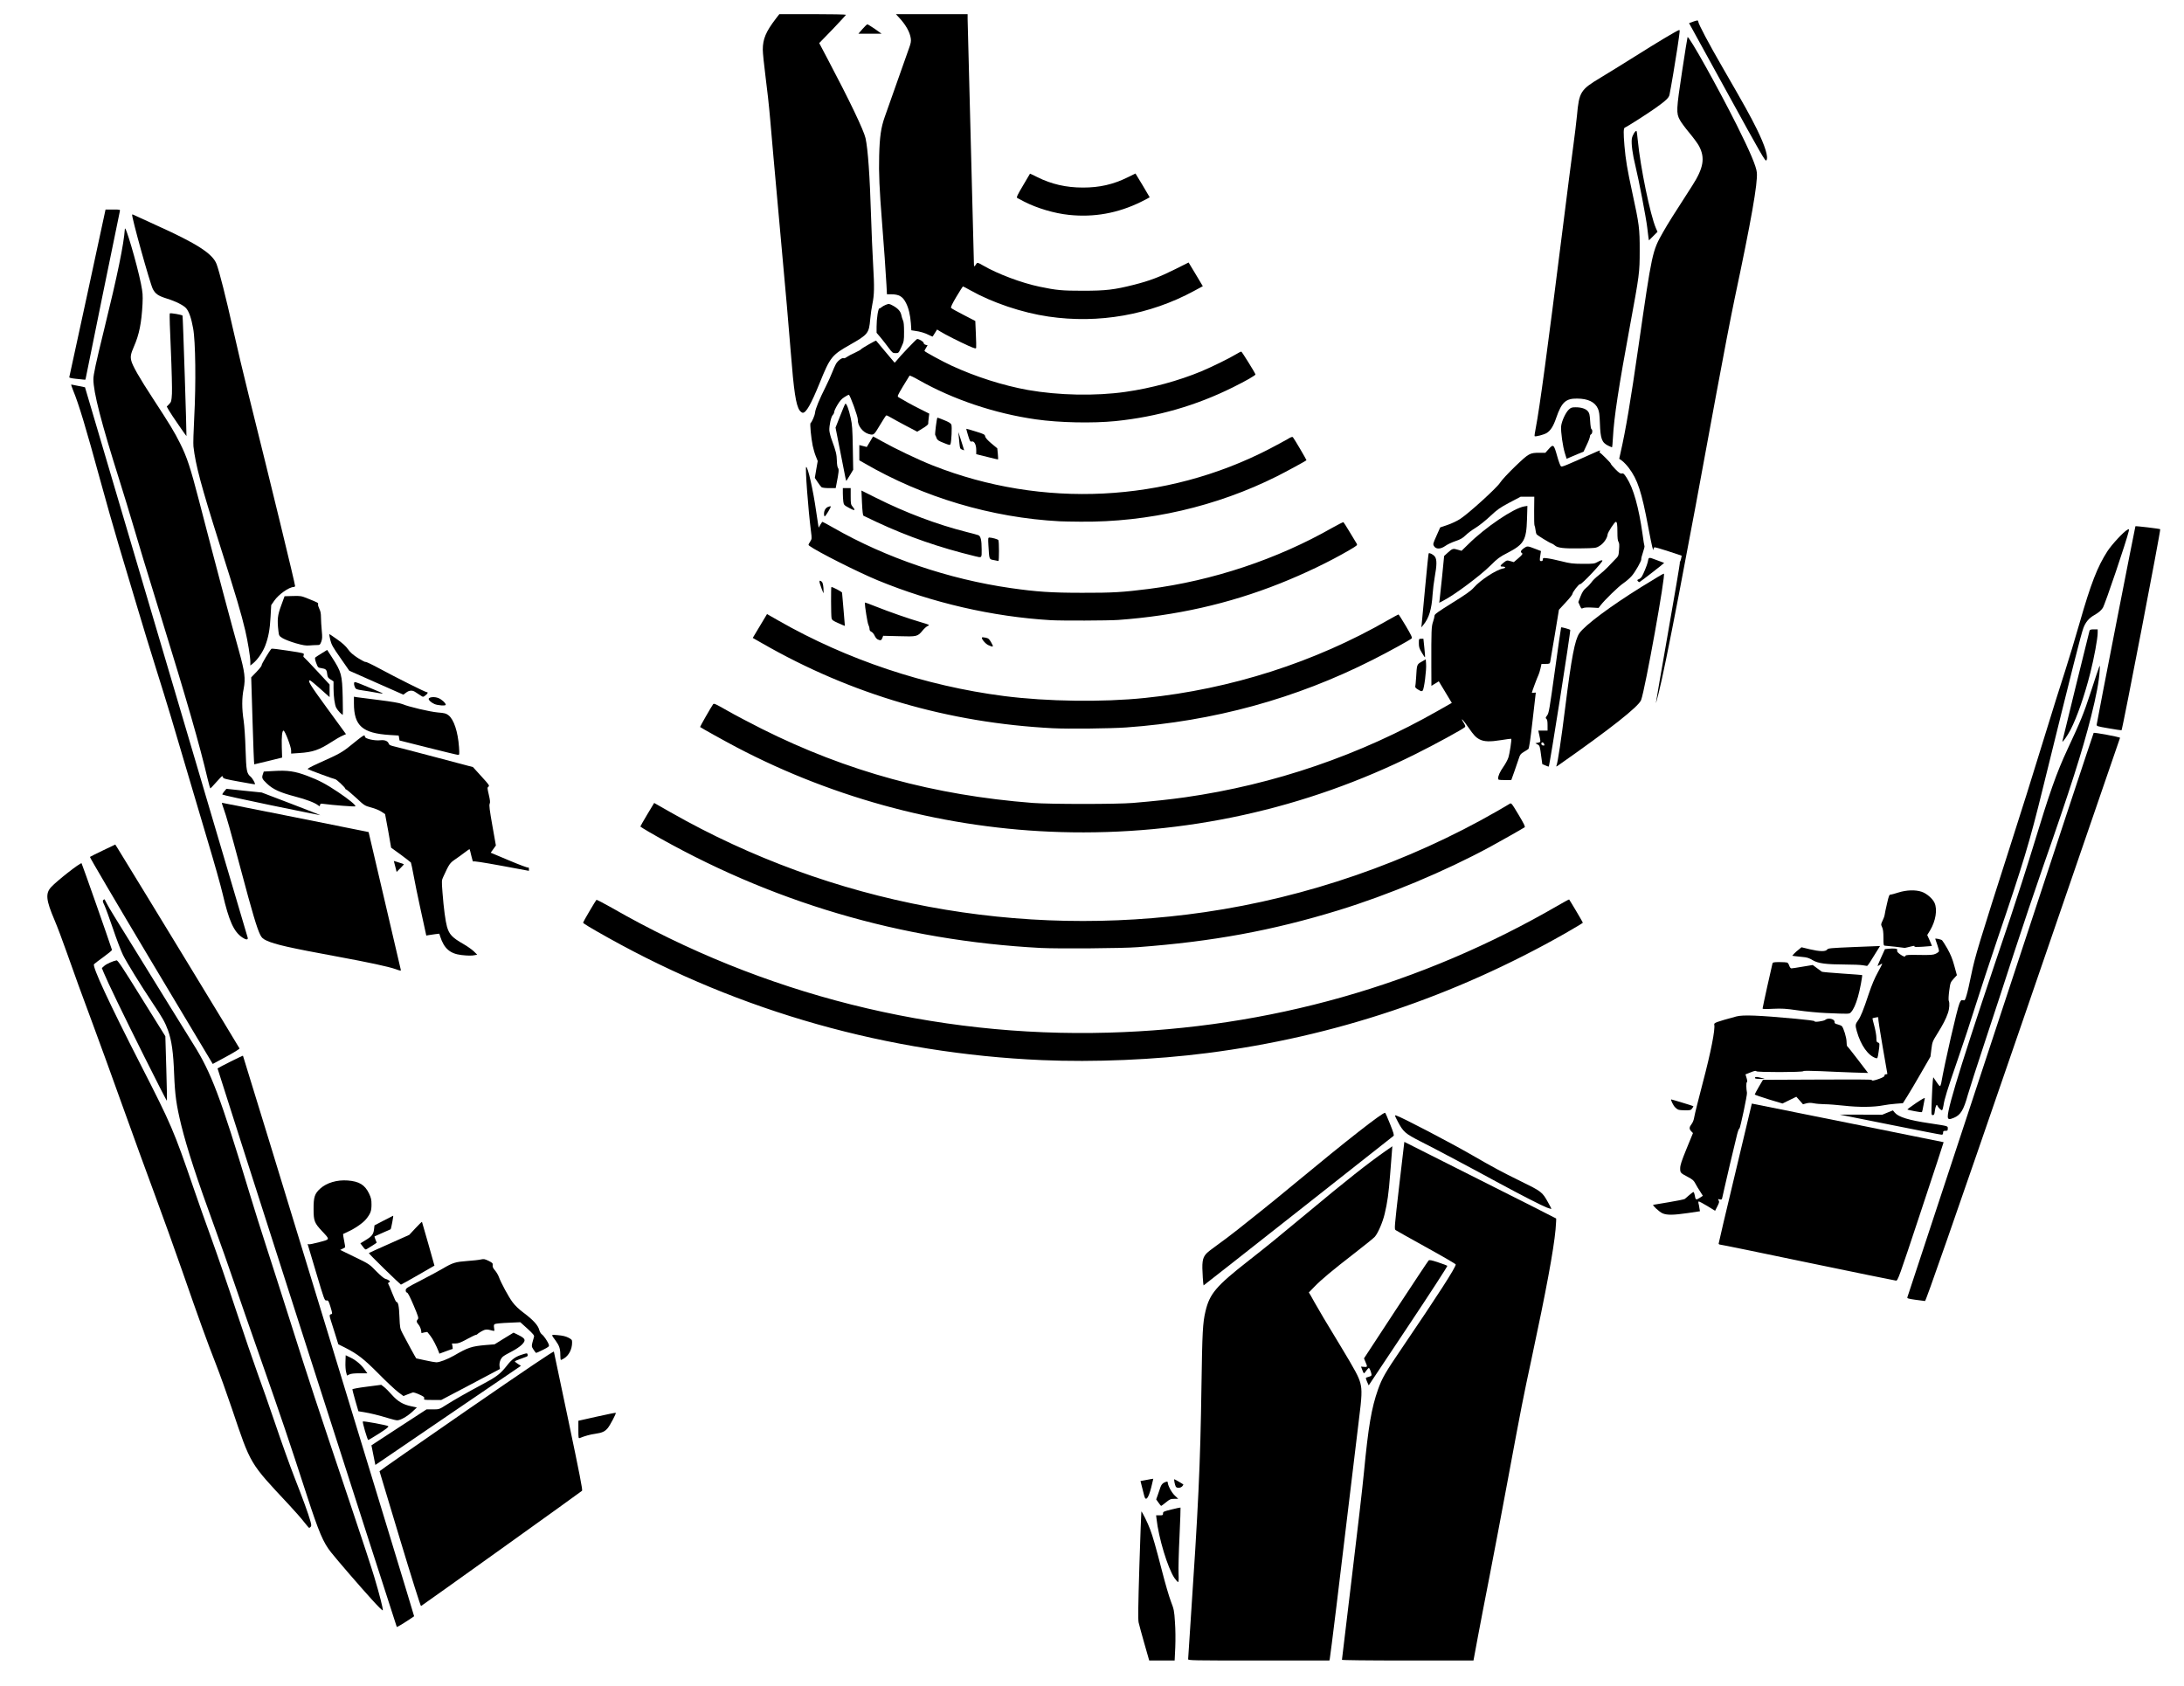 <svg xmlns="http://www.w3.org/2000/svg" id="root" viewBox="0 0 27830 21490">
  <path
    d="M10990 370c29-33 57-60 63-60 7 1 50 28 97 60l84 60h-296l52-60zM14582 20943c-34-120-67-240-73-268-8-38-6-210 10-729 12-374 23-681 25-684 7-6 82 146 111 225 35 92 72 222 154 539 38 149 88 320 111 380 39 102 43 119 52 264 7 93 8 222 4 323l-8 167h-324l-62-217zm558 200c0-10 11-182 25-383 106-1575 130-2077 145-3110 10-672 16-793 51-940 53-224 135-321 549-645 229-179 375-298 750-610 494-412 771-631 999-790l83-58-6 79c-3 43-13 169-22 279-18 240-36 365-70 505-26 108-85 245-126 291-13 15-126 107-253 205-287 222-431 342-518 433l-69 71 20 32c10 18 34 60 52 93 53 95 150 259 331 556 188 311 233 394 254 476 22 85 19 171-20 474-19 151-77 636-130 1079-103 872-232 1921-240 1958l-5 22h-900c-851 0-900-1-900-17zm1960 8c0-6 56-475 125-1043s139-1172 155-1343c57-593 96-821 180-1060 52-144 91-213 300-520 466-686 690-1034 690-1072 0-6-168-104-373-217-206-114-382-213-392-220-19-13-17-29 45-570l65-555 965 486c531 267 967 487 969 490 3 2-1 65-7 140-24 261-120 780-307 1653-109 508-124 584-300 1530-79 426-184 980-233 1230s-116 596-148 768l-58 312h-838c-517 0-838-4-838-9zm-12044-419c-8-13-2287-7114-2284-7117 19-15 321-166 324-162 6 6 2185 7140 2181 7143-83 59-217 142-221 136zm-325-357c-161-178-420-478-512-593-99-123-156-256-309-727-230-708-330-1002-570-1685-144-410-308-882-365-1050s-165-474-240-680c-226-618-350-999-425-1300-63-259-80-379-91-651-10-279-32-431-78-559-38-104-69-158-194-345-157-235-329-514-380-616-25-52-83-202-127-334-45-132-94-266-109-298-23-47-25-59-14-69 7-6 14-9 16-7 1 2 15 29 31 59 30 57 91 157 390 638 98 158 275 445 393 637 119 193 261 422 316 510 229 363 346 674 712 1885 64 212 161 520 215 685s200 622 325 1015c223 706 295 924 762 2315 132 391 263 791 292 890 66 220 113 404 109 425-2 9-62-50-147-145zm365-763c-142-471-259-860-260-864s499-352 1109-774c775-534 1111-761 1113-750 2 8 86 408 187 888 141 672 181 876 172 885-16 16-2039 1464-2052 1469-6 2-125-377-269-854zm9869 496c-85-127-201-508-228-755l-5-43h44c40 0 44-2 44-24s8-26 110-51c61-15 112-26 113-24 2 2-4 168-13 369-10 201-15 413-12 473 3 75 1 107-6 107-6 0-27-24-47-52zm-11092-715c-33-43-120-142-194-221-502-537-481-502-723-1219-63-186-154-441-204-568-114-291-216-573-432-1195-95-272-250-704-345-960s-281-766-413-1135c-132-368-299-830-372-1025-163-439-227-614-342-940-49-140-118-323-153-405-109-256-118-340-42-422 73-79 359-303 386-303 4 0 363 1022 388 1105 1 6-47 46-108 90s-115 85-121 92c-24 29 190 490 599 1290 384 750 419 832 668 1558 56 165 160 458 230 650 70 193 211 602 312 910 102 308 226 670 275 805 50 135 152 427 228 650 75 223 184 527 242 675 110 281 175 459 203 558 13 46 14 61 5 72-7 8-16 15-20 15s-34-35-67-77zm10889-245-29-41 20-56c10-31 26-75 34-99 10-28 25-47 43-57 33-17 50-19 50-5 0 37 48 128 88 166l46 44h-51c-46 0-57 5-106 45-31 25-58 45-61 45s-18-19-34-42zm-181-85c-5-21-18-72-29-114l-19-76 81-15c45-9 82-15 82-14 1 0-11 49-26 109-36 141-70 183-89 110zm401-120c-12-22-25-93-18-93 5 0 102 56 115 67 2 1-4 12-14 23-23 25-71 26-83 3zm-10224-400-25-125 96-63c53-34 211-137 351-229l255-166h80c81 0 81 0 166-54 116-73 265-158 449-256 193-102 244-140 326-244 69-89 115-121 211-149 49-15 51-15 56 4 4 14-1 23-16 28-12 5-50 19-84 31-35 12-63 25-63 29 0 3 18 17 39 31l39 25-797 542c-438 298-855 582-927 632l-131 89-25-125zm-107-308c-19-64-31-118-28-121 8-8 311 47 324 60 9 8-19 31-117 94-71 45-133 82-138 82-4 0-23-52-41-115zm2719-16v-114l236-53c130-29 239-51 241-48 7 7-74 161-103 195-37 44-71 59-159 72-65 9-130 27-197 54-17 7-18-2-18-106zm-2415-145c-131-40-236-65-314-78l-74-12-39-134c-21-74-38-140-38-145 0-6 79-21 184-34l184-24 35 27c20 15 65 60 100 100 76 85 142 124 246 146l73 16-60 56c-66 60-151 108-191 107-15 0-62-11-106-25z"
  />
  <path
    d="M5405 17820c5-16-5-24-62-50-37-17-75-29-83-26-8 2-38 14-67 25l-52 21-68-51c-37-28-149-132-248-233-190-191-268-252-432-335l-82-41-41-132c-23-73-48-153-56-177-18-58-18-68 5-74 18-4 18-8-7-91-25-81-29-87-52-84-24 3-27-4-132-357-59-198-108-361-108-362s6 0 14 3 68-9 134-27c141-37 139-30 37-139-98-105-109-131-109-280-1-155 13-199 85-264 82-74 214-113 349-103 146 11 219 55 272 165 27 57 32 78 32 142 0 82-12 115-70 187-39 48-146 122-231 159-32 14-59 27-61 29s4 40 13 85 15 83 13 85c-2 1-16 9-33 18l-30 15 185 90c184 89 186 90 273 180 52 53 100 93 115 97 15 3 36 13 47 21 19 14 19 16 2 25-13 7-15 14-8 22 5 7 28 61 51 120s45 107 50 107c24 0 35 53 40 190 6 139 7 148 39 210 43 84 172 320 175 320 2 0 54 11 116 25s125 25 140 25c43 0 141-38 226-86 178-103 222-118 403-134l113-9 121-75 121-74 67 33c87 44 93 65 38 121-23 23-79 61-126 85-47 23-98 53-114 66-32 28-50 79-43 126l5 32-374 198-374 197h-112c-107 0-112-1-106-20zm12016-210c-11-24-18-47-15-51 2-4 18-10 35-14s32-12 35-19c6-15-20-89-32-93-5-2-20 13-33 32s-27 35-30 35c-4 0-14-19-22-43l-16-42 38 3c45 5 46 0 19-62l-19-46 405-618c223-339 411-623 418-629 9-10 34-6 121 23 61 20 114 40 118 44 5 4-219 349-497 766l-505 758-20-44zm-13010-123c-7-23-11-81-9-130l3-87 60 29c70 33 136 89 183 155l33 46h-101c-69 0-110 5-129 15l-29 14-11-42zm2729-221c0-79-13-117-59-181-62-84-64-79 28-71 58 5 98 14 132 31 46 24 49 28 49 63 0 85-41 165-104 203-17 10-34 19-38 19-5 0-8-29-8-64z"
  />
  <path
    d="M5591 17227c-30-77-76-166-108-206-20-25-37-47-38-48 0-1-17 2-37 6l-37 9-6-40c-4-21-18-52-31-67-28-33-30-48-10-70 13-14 6-36-53-176-45-106-73-161-84-163s-17-13-17-30c0-25 16-35 193-126 105-54 233-123 282-152 123-73 160-84 308-95 70-5 147-13 172-19 40-9 51-7 101 17 50 25 55 31 52 55-3 20 4 37 28 65 18 21 41 58 50 83 29 79 123 253 174 322 33 45 80 90 144 138 119 89 183 159 197 216 7 25 21 49 34 58 24 16 79 97 89 133 6 20-2 27-73 63-44 22-84 40-88 40-5 0-20-19-34-41-26-40-26-44-14-93 8-28 16-60 20-72 5-16-11-36-84-103l-91-82-152 7c-84 3-161 11-171 16-14 7-16 17-11 50 7 40 6 41-17 35-75-21-96-19-145 9-27 16-50 32-52 36s-10 8-17 8c-8 0-60 25-115 55-80 44-110 55-146 55h-45l7 35c3 19 4 35 1 35s-42 13-87 30l-81 30-8-23zm18816-664c-92-13-107-18-102-32 3-9 538-1629 1187-3601s1183-3588 1187-3591c7-8 335 53 336 63 0 3-556 1620-1235 3592-923 2681-1239 3585-1250 3585-8-1-64-8-123-16zm-9080-280c-13-196-6-248 40-303 14-18 78-68 142-113s181-134 261-197c80-64 213-170 295-235 83-65 278-225 435-355 663-549 1111-900 1150-900 3 0 32 64 63 143 45 113 54 144 44 152-7 6-554 436-1215 958-661 521-1203 947-1205 947s-7-44-10-97zm-10428-112c-112-109-202-201-199-203 3-3 120-56 260-118l255-114 80-86c44-47 81-83 82-80 2 3 38 129 81 281l78 277-210 121c-116 67-214 121-217 121s-97-89-210-199zm18141-81c-602-126-1105-229-1117-229-13-1-23-7-23-13 0-7 95-412 212-899l211-886 1221 245c672 135 1222 246 1223 247 2 1-129 398-290 883-284 858-293 881-317 881-14-1-518-104-1120-229zm-18416-204-32-42 65-40c81-48 102-75 109-139l6-50 115-60c63-33 118-61 123-63 6-2-26 170-33 173-1 1-47 21-102 45s-101 45-103 46 4 19 12 39c9 21 16 39 16 40 0 2-24 18-52 36-29 17-62 38-73 45-18 11-23 8-51-30z"
  />
  <path
    d="M21184 15461c-40-18-133-104-117-108 4-1 93-16 197-33s197-36 205-42c9-7 35-29 58-50 24-21 47-38 52-38s12 17 16 38c10 64 17 67 63 37l41-27-36-57c-21-31-48-76-60-100-19-37-36-52-93-82-97-51-100-54-100-111 0-39 17-92 81-249l82-200-22-23c-28-29-27-52 5-93 16-21 29-55 34-91 5-31 54-230 110-442 100-379 159-676 144-734-5-22 24-33 281-103 85-23 280-15 757 29 142 13 244 26 241 32-10 16 117-1 136-18 35-31 122-11 118 27-2 16 7 23 40 31 23 6 47 16 52 21 23 23 61 148 61 199 0 30 4 56 8 58 5 2 66 79 137 172l129 169-195-6c-107-4-291-11-408-17-141-6-217-6-221 0-9 15-590 16-600 1-5-9-25-5-72 14l-66 26 14 46c10 34 11 49 3 54-9 5-8 83 2 135 5 24-86 454-96 454-6 0-19 33-29 73-43 174-139 581-161 682-14 61-27 120-30 133-5 18-10 21-31 16-24-6-25-5-14 13 10 16 8 28-16 75l-29 57-98-60c-54-32-103-59-108-59-7 0-9 10-6 23 4 12 9 40 12 62l7 40-154 23c-186 27-268 28-324 3zm-1471-72c-68-26-329-160-614-314-361-197-808-434-996-529-196-99-223-123-293-257-40-77-41-81-19-74 69 20 686 343 964 503 261 151 385 218 622 334 269 132 275 136 351 273 24 42 42 78 40 80s-26-6-55-16zm4367-1058-635-127h270l270 1 68-28 68-27 24 29c48 56 178 96 443 135 244 37 232 34 232 67 0 26-4 29-30 29-25 0-30 4-30 25 0 19-5 25-22 24-13 0-309-58-658-128zm740-104c0-129 221-831 799-2537 82-245 213-652 290-905 213-699 294-930 437-1238 166-355 206-453 294-722 131-400 121-377 115-276-7 132-42 314-110 586-110 436-264 919-613 1915-99 283-264 774-367 1090-102 316-269 825-370 1130s-200 613-220 683c-53 192-92 256-177 291-60 26-78 22-78-17zm-204-214c4-109 10-218 13-242l6-44 38 56c20 32 41 57 47 57 5 0 12-17 16-37 44-253 204-952 233-1017 18-41 23-46 45-40 23 6 26 2 45-63 12-37 39-157 61-266 47-229 92-378 505-1667 180-563 215-674 419-1335 101-330 223-719 271-865 47-146 130-420 184-610 145-506 228-719 356-917 56-86 207-248 253-272 23-12 24-12 17 21-24 110-301 931-330 975-23 34-55 61-111 93-64 36-108 88-135 160-30 78-136 497-520 2055-164 670-251 956-569 1890-99 292-227 681-285 865-57 184-161 499-231 700-133 385-167 495-179 578-4 29-12 55-18 59-10 6-49-32-60-59-9-23-24 10-32 69-5 44-10 53-26 53-20 0-20-5-13-197zm-218 147c-49-9-90-19-93-21-2-3 48-40 111-83 79-53 114-72 111-60-3 11-11 53-18 94s-15 78-18 81c-3 4-45-1-93-11z"
  />
  <path
    d="M21385 14140c-11-4-30-18-42-32-23-24-58-98-47-98 8 0 278 82 282 86 2 1-4 14-15 28-16 23-24 25-88 25-38 0-79-4-90-9zm2115-50c-91-10-204-19-252-19-48-1-109-6-137-12-36-7-61-7-93 1l-43 12-42-48-43-48-88 43-88 43-177-53c-97-30-177-58-177-62s24-48 52-97l53-90h45c25 0 336-1 693-3 367-3 647-1 647 4 0 15 32 10 100-15 45-17 65-29 64-40-1-10 6-16 17-16s19-3 19-6-27-161-61-351c-33-190-58-352-55-360 5-11-2-13-32-7-20 4-39 8-41 10s8 46 23 99c14 52 26 119 26 149 0 46 3 56 20 61 23 7 24 13 8 122-11 77-14 83-33 77-99-30-193-162-244-342-22-79-20-90 16-140 32-43 68-131 136-337 39-116 76-203 116-275 32-58 57-107 55-109s-15 4-28 13c-14 9-27 16-30 16s17-48 44-107l49-108 46-5c25-3 61-4 80-2 29 4 35 8 30 23-5 13 5 26 36 49 45 32 65 37 71 18 3-9 48-12 175-9 146 2 177 0 208-15 20-9 39-23 42-31 3-7-7-45-21-84-14-38-26-73-26-76 0-8 73 7 87 19 6 5 37 53 68 107 41 74 64 129 88 218l33 120-42 46c-40 45-42 49-56 154-8 59-10 116-6 125 14 29 9 103-11 159-25 74-62 145-136 264-59 95-63 104-74 195l-12 95-121 210c-66 115-145 249-175 296l-55 87-91 7c-51 4-123 13-162 21-118 23-311 25-495 4zm-21662-627c-275-550-465-945-516-1068l-24-59 30-27c27-25 112-63 157-71 16-2 75 87 320 482l302 485 12 409c7 224 10 410 7 413-2 2-132-251-288-564z"
  />
  <path
    d="M22365 13741c-10-17 14-22 52-12 21 6 49 12 63 15 14 2-5 4-42 5-37 0-69-3-73-8zM1924 12243c-432-723-782-1318-778-1323 5-4 80-42 166-83l157-75 32 51c283 459 1549 2538 1551 2547 2 7-74 54-169 105l-172 93-787-1315zm11351 1266c-1955-85-3835-615-5525-1559-225-126-320-183-320-193 0-9 155-273 170-290 3-4 92 42 196 101 1923 1104 4108 1654 6327 1591 2047-57 3984-606 5740-1626 71-41 130-73 132-71 9 10 175 290 175 296 0 4-100 64-222 134-1425 810-2948 1320-4563 1527-668 86-1444 119-2110 90zm9990-600c-93-4-253-19-355-34-159-23-203-25-317-20-95 5-133 4-133-4 0-12 117-543 126-573 5-15 18-18 89-18 46 0 90 3 99 6 8 3 20 21 26 40 7 21 18 34 28 34 9 0 74-10 144-22l127-21 53 39c29 22 58 43 64 47 5 3 122 14 260 23 137 9 250 18 252 19 7 6-29 198-53 278-28 97-56 160-88 195-23 25-15 24-322 11zm-18223-559c-90-32-341-86-742-160-608-112-799-155-905-205-46-22-60-35-79-73-41-81-102-286-241-809-144-538-189-699-228-807-14-36-22-66-18-66 8 0 1865 371 1868 373 0 1 92 391 203 867s204 873 206 883c6 21 3 21-64-3zm18693-50c-27-5-126-9-218-9-252-1-349-14-420-56-44-27-73-36-125-40-37-3-82-8-101-11l-33-5 23-26c13-14 40-38 60-53l35-29 103 25c128 30 204 32 223 5 13-18 38-20 344-33l331-13-50 80c-27 43-63 101-79 127s-33 47-36 47c-4-1-29-5-57-9z"
  />
  <path
    d="M5880 12170c-145-17-221-83-270-234l-12-38-52 6c-28 4-65 9-82 12l-32 6-16-74c-8-40-38-176-66-303-28-126-63-301-79-387-16-87-32-162-35-167-4-5-62-50-129-100l-123-89-37-213c-21-118-39-214-40-215-1 0-22-14-47-31s-83-41-130-53c-84-23-86-24-196-127-62-56-117-103-123-103s-11-5-11-10c0-14-112-119-127-120-13 0-328-116-351-129-9-5 43-33 150-81 253-113 290-134 398-222 165-134 180-143 180-110 0 26 126 54 198 45 56-6 95 10 107 46 4 14 24 23 78 35 40 9 279 72 533 139l461 122 107 118c98 107 106 119 91 131-17 12-16 18 4 104 16 69 19 96 11 114-9 18-1 80 34 278l45 254-33 46-33 46 233 98c128 54 237 95 243 91 7-4 11 3 11 18v24l-351-65c-241-44-353-61-358-54-4 6-15-27-25-73-10-47-21-85-23-85-3 0-30 20-61 43-32 24-86 64-122 88-67 46-76 58-149 217-24 52-24 52-12 209 15 196 37 361 57 432 28 98 66 139 210 221 49 28 108 70 132 93l43 42-28 6c-37 9-93 8-173-1zm7385-90c-1786-94-3453-586-4992-1477-62-36-113-68-113-71 0-4 40-73 88-154l88-146 209 119c2052 1168 4445 1616 6805 1273 1301-189 2594-636 3732-1290 72-41 140-82 153-90 23-15 24-14 115 137 69 116 88 154 78 161-30 20-332 191-443 251-577 312-1292 611-1930 807-845 259-1604 399-2560 470-187 15-1017 21-1230 10zm10885-16c-63-7-123-13-132-13-16-1-18-13-18-101 0-73-5-109-17-135-16-34-16-37 6-83 13-26 25-60 27-77 2-16 15-81 30-142 21-95 29-113 44-113 11 0 56-12 102-27 101-32 216-36 295-9 63 21 140 87 164 141 39 85 15 231-56 350l-37 60 31 69c17 38 30 70 28 71-1 1-53 5-115 9-82 5-112 4-107-4 7-11-6-9-85 11-19 5-37 8-40 8-3-1-57-7-120-15zm-21064-119c-107-73-168-208-249-555-25-107-109-404-186-660-76-256-194-652-261-880-176-600-255-864-400-1325-71-225-179-579-240-785-62-206-166-555-232-775s-173-598-239-840c-183-670-274-974-349-1155-16-39-26-70-22-70 4 1 45 9 91 18l84 17 1033 3495c569 1922 1037 3505 1040 3518 8 31-22 30-70-3z"
  />
  <path
    d="M5042 11063c-6-26-14-58-18-70l-6-22 62 19c34 10 64 20 66 23 2 2-18 24-44 50l-48 48-12-48zm8473-460c-1435-41-2862-415-4130-1081-148-78-449-245-464-258-3-3 140-254 166-290 10-14 31-4 180 81 92 53 292 158 443 234 1083 542 2191 845 3450 943 219 17 1072 17 1275 0 282-24 460-43 667-72 1135-162 2232-538 3227-1106l171-97-19-31c-11-17-48-79-83-138l-64-106-47 29-47 29-1-252c-1-458 1-504 22-565 10-31 19-66 19-78 0-18 44-49 228-164 168-104 238-154 269-190 85-98 286-229 377-247 40-7 32-24-11-24-33 0-28-14 17-50 40-31 42-32 85-20l45 13 55-47c56-48 63-60 45-71-20-12-9-33 29-60 44-29 43-30 152 12l65 25-7 47c-12 72-11 81 11 81 14 0 20-7 20-21 0-20 4-21 54-15 30 3 112 20 183 38 114 29 144 32 273 33 139 0 147-1 192-26 32-18 50-23 57-16 12 12-265 308-284 301-14-6-98 102-98 125 0 9-39 58-86 108l-86 93-53 322c-30 178-56 333-59 346-5 19-11 22-57 22h-53l-13 58c-7 31-19 69-26 84-14 26-84 215-84 225 0 3 11 3 25 1 14-3 25-3 25-1s-18 163-41 356c-28 246-44 355-54 362-7 6-33 22-58 37-38 22-48 35-62 80-10 29-36 104-57 166l-40 112h-84c-75 0-84-2-84-19 0-35 23-86 67-149 24-34 53-86 63-116 17-50 45-234 37-242-2-2-59 6-128 17-141 23-217 21-275-9-48-25-76-55-143-153-63-93-110-141-63-64 24 39 28 53 19 61-30 28-376 217-627 342-1405 702-2947 1041-4525 995zm-10064-342c-338-70-616-131-618-136-1-6 10-24 25-41l27-32 225 24 225 23 380 145c209 80 373 145 365 144-8 0-291-58-629-127zm604 2c-45-35-149-75-295-113-194-51-283-92-360-166-62-59-67-71-49-122l10-30 127-7c177-11 270 3 423 60 153 58 239 103 399 210 134 90 229 168 218 180-6 7-288-15-405-31-36-5-42-3-45 14-3 19-5 19-23 5zm-1409-336c-105-445-262-991-596-2072-196-636-274-891-359-1181-39-132-113-377-166-544-237-750-335-1131-335-1298 0-58 30-199 140-647 167-679 248-1073 261-1268 4-65 153 441 205 698 23 117 25 143 20 260-13 240-42 388-109 540-40 93-47 126-35 178 13 62 102 219 279 489 214 328 269 418 343 566 89 178 131 306 242 732 240 925 409 1560 509 1915 74 267 85 352 60 482-24 118-24 254 0 408 9 63 20 220 24 365 9 275 14 305 65 348 24 20 63 90 54 96-2 2-93-14-203-34-162-29-201-39-203-53-2-9-7-17-11-17s-38 35-76 78c-37 42-71 78-74 79-3 2-19-52-35-120z"
  />
  <path
    d="M19690 9753c-19-8-36-16-37-16-1-1-6-40-12-87-19-146-20-149-49-164l-27-15 33-7c36-7 36-7 18-91l-14-63h118v-69c0-48-4-72-15-81-13-10-11-16 10-44 22-29 30-77 99-575 41-299 77-545 79-547 4-4 109 25 116 32 9 8-264 1744-274 1743-5 0-26-7-45-16zm-10-257c0-16-14-36-26-36-14 0-19 22-7 33 7 8 33 10 33 3zm154 259c17-44 60-330 111-739 79-634 123-864 180-946 71-103 399-347 790-590 198-122 278-170 287-170 27 0-239 1477-290 1611-32 83-390 366-1051 829-30 21-34 22-27 5zM3218 9186l-17-554 69-72c38-39 67-77 64-84-4-10 100-184 125-209 4-4 100 7 213 25 204 31 206 32 198 54-5 13-5 24-1 26 5 2 81 81 170 177l161 174v160l-22-19c-13-11-67-59-120-107-54-48-103-87-108-87-35 0 1 57 219 356l240 329-47 21c-26 11-88 47-137 79-158 102-239 130-411 141l-104 7v-39c1-45-79-254-97-254s-26 74-22 214l4 130-175 43c-96 23-177 42-180 43-3 0-13-249-22-554zm2235 341-362-91-5-32-6-31-113-7c-349-22-457-117-457-403v-85l33 6c17 3 145 19 282 36 169 21 266 38 298 51 85 36 355 99 457 108 85 7 104 12 134 35 69 52 121 210 135 406 6 96 6 100-14 99-11 0-183-42-382-92zm20827-80c0-6 334-1367 346-1409 4-14 16-18 55-18h49v44c0 71-45 317-94 511-74 291-168 561-252 725-40 77-103 167-104 147zm590-166c-152-26-155-27-152-51 4-41 489-2520 493-2524 6-5 310 31 316 38 9 8-482 2559-493 2562-5 1-79-10-164-25zm-13453-1c-1333-69-2566-429-3704-1082l-121-69 91-152 91-152 145 83c873 499 1868 832 2876 962 550 70 1252 80 1795 24 1094-112 2165-455 3099-993 69-39 128-71 131-71 4 0 46 66 94 147 69 117 84 149 74 159-24 21-301 174-498 273-980 496-2027 782-3140 861-201 14-743 20-933 10z"
  />
  <path
    d="M4330 9079c-17-17-37-44-45-59-20-38-35-145-35-251v-86l-37-24c-33-21-39-30-44-72-6-54-16-64-76-73-40-6-42-8-64-66-14-37-18-63-12-69 5-5 41-29 81-53l71-44 59 91c124 192 132 222 139 515 3 122 3 222 0 222s-19-14-37-31zm1205-108c-46-21-80-55-71-70 13-20 76-24 121-6 41 15 95 64 95 86 0 16-103 9-145-10zm15566-15c-1-4 69-407 154-893 86-487 153-888 151-891-3-3-2-10 3-16 4-6 11-25 14-43l6-32-169-56c-93-31-174-54-180-50-5 3-10 14-11 23-1 42-21-43-65-276-85-454-135-608-249-760-26-34-64-74-84-89l-38-27 18-81c65-285 128-659 228-1355 173-1201 175-1209 312-1450 64-113 127-213 372-593 145-225 167-355 87-506-17-32-73-108-124-169s-105-134-120-163c-48-87-46-129 28-618 36-239 68-436 70-438 18-18 385 639 625 1117 174 348 251 531 258 610 12 134-72 612-282 1600-47 223-153 774-236 1225-383 2096-646 3461-733 3805-19 74-34 131-35 126zm-15750-99c-19-12-46-30-60-39-37-25-77-22-116 8l-35 26-344-152-345-153-112-161c-98-140-115-170-130-231-9-38-15-72-13-74s47 28 101 67c67 47 111 87 138 126 29 41 63 70 127 112 48 30 92 53 97 49 6-3 86 35 178 85 207 112 582 300 600 300 21 0 15 17-13 39-33 26-32 26-73-2zm-576-34c-44-8-116-20-160-26-72-11-81-15-93-40-7-15-12-38-10-51 3-23 6-22 168 45 91 38 174 73 185 78 28 13 6 12-90-6zm13293-37c-23-13-36-27-34-36 3-8 7-60 11-115 10-170 9-167 69-202l54-31 4 57c7 75-26 331-44 342-16 11-16 11-60-15zM3190 8433c0-61-33-263-65-399-53-223-106-403-330-1109-232-734-303-998-330-1236-4-30 1-197 10-370 23-426 17-970-14-1135-23-129-52-212-88-255-32-38-133-89-246-124-111-35-145-58-179-121-35-65-278-938-264-951 2-2 23 5 45 17 23 11 142 66 264 121 519 234 717 362 767 495 37 101 117 416 210 831 50 224 140 604 200 843 283 1135 590 2397 590 2427 0 7-8 13-17 13-61 1-193 95-249 176l-38 55-8 143c-8 164-28 270-69 376-31 81-96 175-153 222l-36 29v-48zm14927-117c-31-52-37-72-37-119 0-56 0-57 29-57h29l12 115c7 64 11 118 8 120-2 3-21-24-41-59zm-5523-95c-39-18-94-85-80-98 3-3 24-2 46 3 36 8 45 16 71 62 34 58 29 63-37 33z"
  />
  <path
    d="M3769 8197c-63-18-137-47-165-63-48-30-49-32-56-90-17-149-12-201 35-328l43-118 105-3c98-3 109-1 188 31 135 54 139 56 134 75-3 9 5 35 16 57 15 30 21 60 21 109 0 37 5 113 10 168 8 84 7 106-6 142-16 40-19 43-54 43-20 0-64 2-96 5-47 4-83-2-175-28zm7415-49c-12-5-30-27-39-48s-28-43-41-49c-16-7-24-19-24-36 0-14-7-39-15-55-11-21-45-233-45-281 0-4 64 19 143 51 168 67 417 154 575 200 108 32 112 34 85 46-15 6-45 32-66 58-64 78-72 80-302 73l-201-5-11 29c-12 31-24 34-59 17zm6932-193c3-22 22-233 44-469s42-431 45-434c11-11 59 14 79 41 27 36 26 107-2 262-11 61-23 160-27 220-12 190-46 302-119 390l-25 30 5-40zm-7433-14c-70-31-82-40-87-65-7-32-8-396-2-396 19 0 136 62 136 72 1 7 9 105 19 218s17 206 17 206c-1 1-38-15-83-35zm2707-38c-741-44-1510-221-2208-509-247-102-771-366-866-437-18-13-18-15 6-52 24-38 24-40 12-134-36-279-76-821-61-821 22 0 90 304 126 560 12 80 24 161 27 179l6 35 21-37c11-20 24-37 28-37 3 0 67 34 140 76 671 384 1470 655 2259 768 327 47 517 60 910 60 383 1 517-7 847-49 813-104 1639-379 2341-780 73-41 137-73 141-71 4 3 41 61 81 128 40 68 80 133 87 144 13 21 9 24-91 83-253 148-574 302-886 426-653 260-1331 412-2062 465-131 9-718 11-858 3zm6741-187-19-44 29-74c23-57 40-82 72-108 24-19 53-50 66-69 12-20 54-61 93-91 38-30 89-75 112-100 22-24 64-67 91-95 50-50 50-50 56-130 5-59 3-85-7-100-10-13-14-52-14-121 0-102-5-134-20-134-16 0-103 134-105 161-4 48-52 116-103 146-46 28-49 28-244 31-210 4-291-6-325-37-11-10-30-22-42-26-27-8-184-104-192-118-4-5-10-31-13-57s-9-50-12-53c-4-3-6-87-5-187l2-180h-174l-141 74c-124 66-154 87-246 173-58 55-141 121-185 148-44 26-103 70-130 97-40 38-67 53-130 74-44 15-102 42-128 61-61 43-119 44-144 2-15-25-13-31 32-132l47-106 92-31c50-17 123-51 161-76 109-70 470-398 511-464 20-32 100-118 192-207 176-168 185-173 311-173h73l40-45c61-69 68-64 109 82 19 70 42 131 50 136 15 9 51-6 443-182 42-19 64-25 56-16-7 9-11 17-9 18 22 13 144 135 144 144 0 7 27 40 60 73 47 47 63 58 81 54 20-5 29 3 63 56 85 131 153 375 201 714 11 82 22 152 25 156s-7 41-20 81c-14 40-23 78-21 84 6 17-75 162-122 215-24 28-72 69-106 92-60 40-238 213-290 281l-26 34-88-5c-57-3-96 0-110 7-19 10-23 7-41-33z"
  />
  <path
    d="M18344 7648c3-18 17-152 32-298l26-265 46-42c60-54 68-56 127-38l49 14 86-84c219-217 580-461 714-482l39-6-5 169c-8 268-38 320-248 429-101 52-127 71-213 157-134 134-465 381-607 453l-51 26 5-33zm-7873-143c-38-101-38-123 1-92 10 8 17 35 21 80 2 37 3 67 2 67-2 0-13-25-24-55zm10399-100c-10-12-8-16 12-24 14-5 31-20 39-33 20-32 67-146 75-183 14-70 6-68 111-29 53 19 98 36 99 37 3 3-303 241-315 245-4 1-14-4-21-13zm-8207-268c-60-11-57-3-68-189-5-89-4-98 12-98 35 1 108 21 115 33 10 16 10 267 1 266-5-1-31-6-60-12zm-238-49c-457-111-850-248-1246-432-90-42-169-80-176-84-8-5-14-60-19-164l-7-157 184 92c380 191 782 342 1159 437 69 17 135 35 147 40 30 12 42 64 42 183 1 109 4 107-84 85zm1080-445c-871-46-1745-306-2497-744l-58-33v-194l48 12 47 12 39-65c22-36 40-67 41-69 1-1 51 26 111 60 167 94 470 239 654 311 1393 549 2964 471 4285-212 94-49 197-105 230-124 47-29 62-34 71-24 15 16 175 289 172 292-15 13-264 148-375 204-771 386-1642 587-2503 579-113-1-232-3-265-5zm-3005-93c0-44 19-77 52-91 16-6 31-9 34-7 7 7-66 128-77 128-5 0-9-13-9-30zm319-78c-64-35-67-38-73-81-3-24-6-72-6-107v-64h100v104c0 98 2 106 26 135 41 49 25 53-47 13z"
  />
  <path
    d="M10468 6208c-8-7-31-37-50-66l-35-52 18-107 19-108-24-60c-14-33-31-94-40-135-21-104-38-283-27-289 17-12 54-97 57-133 4-47 57-174 134-327 32-64 70-147 84-185 14-37 36-86 48-108 23-41 80-84 98-73 6 3 24-3 40-15s63-37 104-55c41-19 76-39 78-44 4-10 187-115 192-110 1 2 54 65 116 139 63 74 116 137 118 140s11-5 20-17c48-62 259-283 269-283 27 0 83 35 83 51 0 10 11 19 25 23l25 6-20 33c-11 17-20 35-20 39 0 9 235 137 346 188 305 141 660 254 974 310 393 69 860 78 1240 24 332-47 680-142 970-263 137-58 356-165 441-217 31-19 61-34 66-34 7 0 169 259 181 291 4 10-116 80-288 165-469 233-961 375-1495 430-291 29-716 21-1015-22-522-74-1056-253-1494-502-60-35-113-59-116-55-4 5-41 65-83 135-76 128-76 128-54 142 62 38 174 100 275 150l113 57-7 57c-4 31-7 64-6 73 0 9-29 33-70 57l-70 43-143-75c-79-42-166-89-194-106s-54-29-59-26-41 59-81 126c-76 127-77 128-143 110-76-22-141-108-137-182 3-36-100-318-115-318-5 0-31 14-57 31-34 21-59 50-88 99-23 38-41 78-41 89 0 12-8 29-19 40-21 21-46 136-43 197 2 23 16 80 33 125 51 139 61 180 63 260 1 47 7 83 15 93 13 16 10 54-20 204l-10 52h-83c-51 0-88-5-98-12z"
  />
  <path
    d="M10771 6078c-6-29-36-183-67-341l-57-288 58-147c31-81 61-151 66-156 13-15 45 67 69 179 19 85 23 142 27 381l5 280-42 70c-23 38-44 70-45 72-2 2-8-20-14-50zm1807-256-138-34v-53c0-68-25-117-57-109-19 5-24-2-47-77-14-46-24-84-23-85 1-2 55 14 119 34 107 33 117 38 122 63 3 19 30 48 79 90l75 62 7 69c3 39 5 71 3 72-2 2-65-13-140-32zm7364-43c-28-87-55-280-49-347 7-66 57-174 98-213 27-25 39-29 86-29 74 0 129 18 157 51 19 23 24 43 29 125 3 56 10 100 16 102 17 6 13 59-4 66-8 3-15 16-15 28s-18 61-41 108l-40 85-108 45-108 46-21-67zm-7683-50c-24-9-27-16-33-77-4-37-9-87-11-112-4-43-4-42 15 20 11 36 29 91 39 123 9 31 17 57 17 56-1 0-13-5-27-10z"
  />
  <path
    d="M20492 5679c-81-40-98-88-105-285-4-112-9-151-25-186-37-85-126-128-265-129-145-2-198 47-266 244-37 109-72 164-124 196-33 20-143 49-152 39-3-2 4-50 15-106 48-245 152-1019 330-2437 66-528 134-1055 150-1171s36-283 45-373c27-300 45-328 300-481 77-46 277-170 445-275 279-176 511-315 551-330 18-7 19-15-17 230-22 149-81 500-100 592-8 39-44 74-179 170-101 72-361 238-390 249-18 7-19 65-5 234 15 175 36 300 100 595 88 404 95 459 94 740 0 280-3 302-124 958-143 773-204 1169-217 1425-3 67-9 122-12 122s-25-10-49-21zm-8467-35c-66-26-82-37-90-60-5-16-13-34-18-41-6-9 19-211 28-221 1-2 40 13 86 32 60 24 85 40 92 57 10 26 1 217-11 247-7 17-12 16-87-14zm-9749-228c-55-79-111-164-125-189l-26-46 30-31c28-29 30-37 36-133 3-56-3-308-14-559-12-252-18-461-14-464 9-9 156 17 163 28 5 8 54 1529 50 1535-1 1-46-62-100-141zm7914-185c-48-68-74-240-115-761-29-368-48-581-155-1760-44-481-91-1012-105-1180s-42-420-61-561c-18-141-34-293-34-337 0-135 40-230 167-395l44-57h425c233 0 424 4 424 8s-77 87-170 185l-171 176 107 203c280 530 460 907 483 1008 31 140 55 483 71 1010 6 184 17 457 26 605 17 283 15 383-10 502-9 40-21 126-27 190-16 181-27 195-261 328-229 130-250 156-383 485-110 270-172 380-215 380-10 0-28-13-40-29zM967 4827c-58-6-87-13-84-21 2-6 107-489 233-1073l229-1063h93c93 0 94 0 89 23-10 39-437 2133-437 2140 0 8-2 8-123-6zm10357-394c-27-37-73-96-101-130l-53-62v-78c0-104 20-233 36-233 7 0 19-7 27-15s33-22 55-31c40-15 42-15 92 12 64 35 97 73 106 122 4 20 13 49 20 64 10 18 14 65 14 146 0 115-1 122-35 196-34 75-35 76-73 76-36 0-41-5-88-67z"
  />
  <path
    d="M12340 4406c-110-49-296-143-357-181l-42-26-27 43c-15 24-28 44-29 46-2 2-22-6-46-18-49-26-115-46-180-54l-46-7-6-90c-8-106-29-194-62-258-42-84-90-111-191-111h-52l-6-117c-9-167-33-507-56-793-34-426-43-638-37-855 6-241 23-359 71-495 19-52 90-255 159-450s137-389 152-430c21-57 26-85 21-119-11-83-66-179-155-273l-35-38h914v63c0 34 18 732 40 1552s40 1517 40 1550c1 62 2 62 35 12 9-13 20-10 80 25 185 108 493 224 720 271 219 46 288 52 555 52 292 0 399-13 645-75 203-51 328-99 531-200l170-85 91 151 90 151-111 60c-564 306-1216 421-1855 327-336-49-713-176-995-334-49-28-92-50-95-50s-41 59-84 131c-55 93-75 135-67 143 5 7 77 47 159 89l149 77 7 163c4 90 6 170 4 179-3 13-20 9-99-26zm8666-1377c-2-19-10-78-16-131-14-121-108-610-149-778-38-152-56-291-47-353 7-44 47-109 60-97 3 3 10 57 16 120 33 343 158 947 230 1116l21 48-55 55-54 54-6-34z"
  />
  <path
    d="M13620 2738c-184-19-404-84-570-169-41-21-81-42-89-47-10-8 5-41 75-158 48-82 88-150 89-151s41 18 91 43c181 91 368 134 585 134 210 0 382-39 566-129l102-50 91 150c49 83 90 152 90 153 0 2-51 28-112 59-294 144-598 199-918 165zm8389-1559-486-884 46-17c58-21 71-22 71-4 0 29 136 285 316 596 271 469 347 606 430 774 107 218 151 361 122 400-13 16-61-67-499-865z"
  />
</svg>